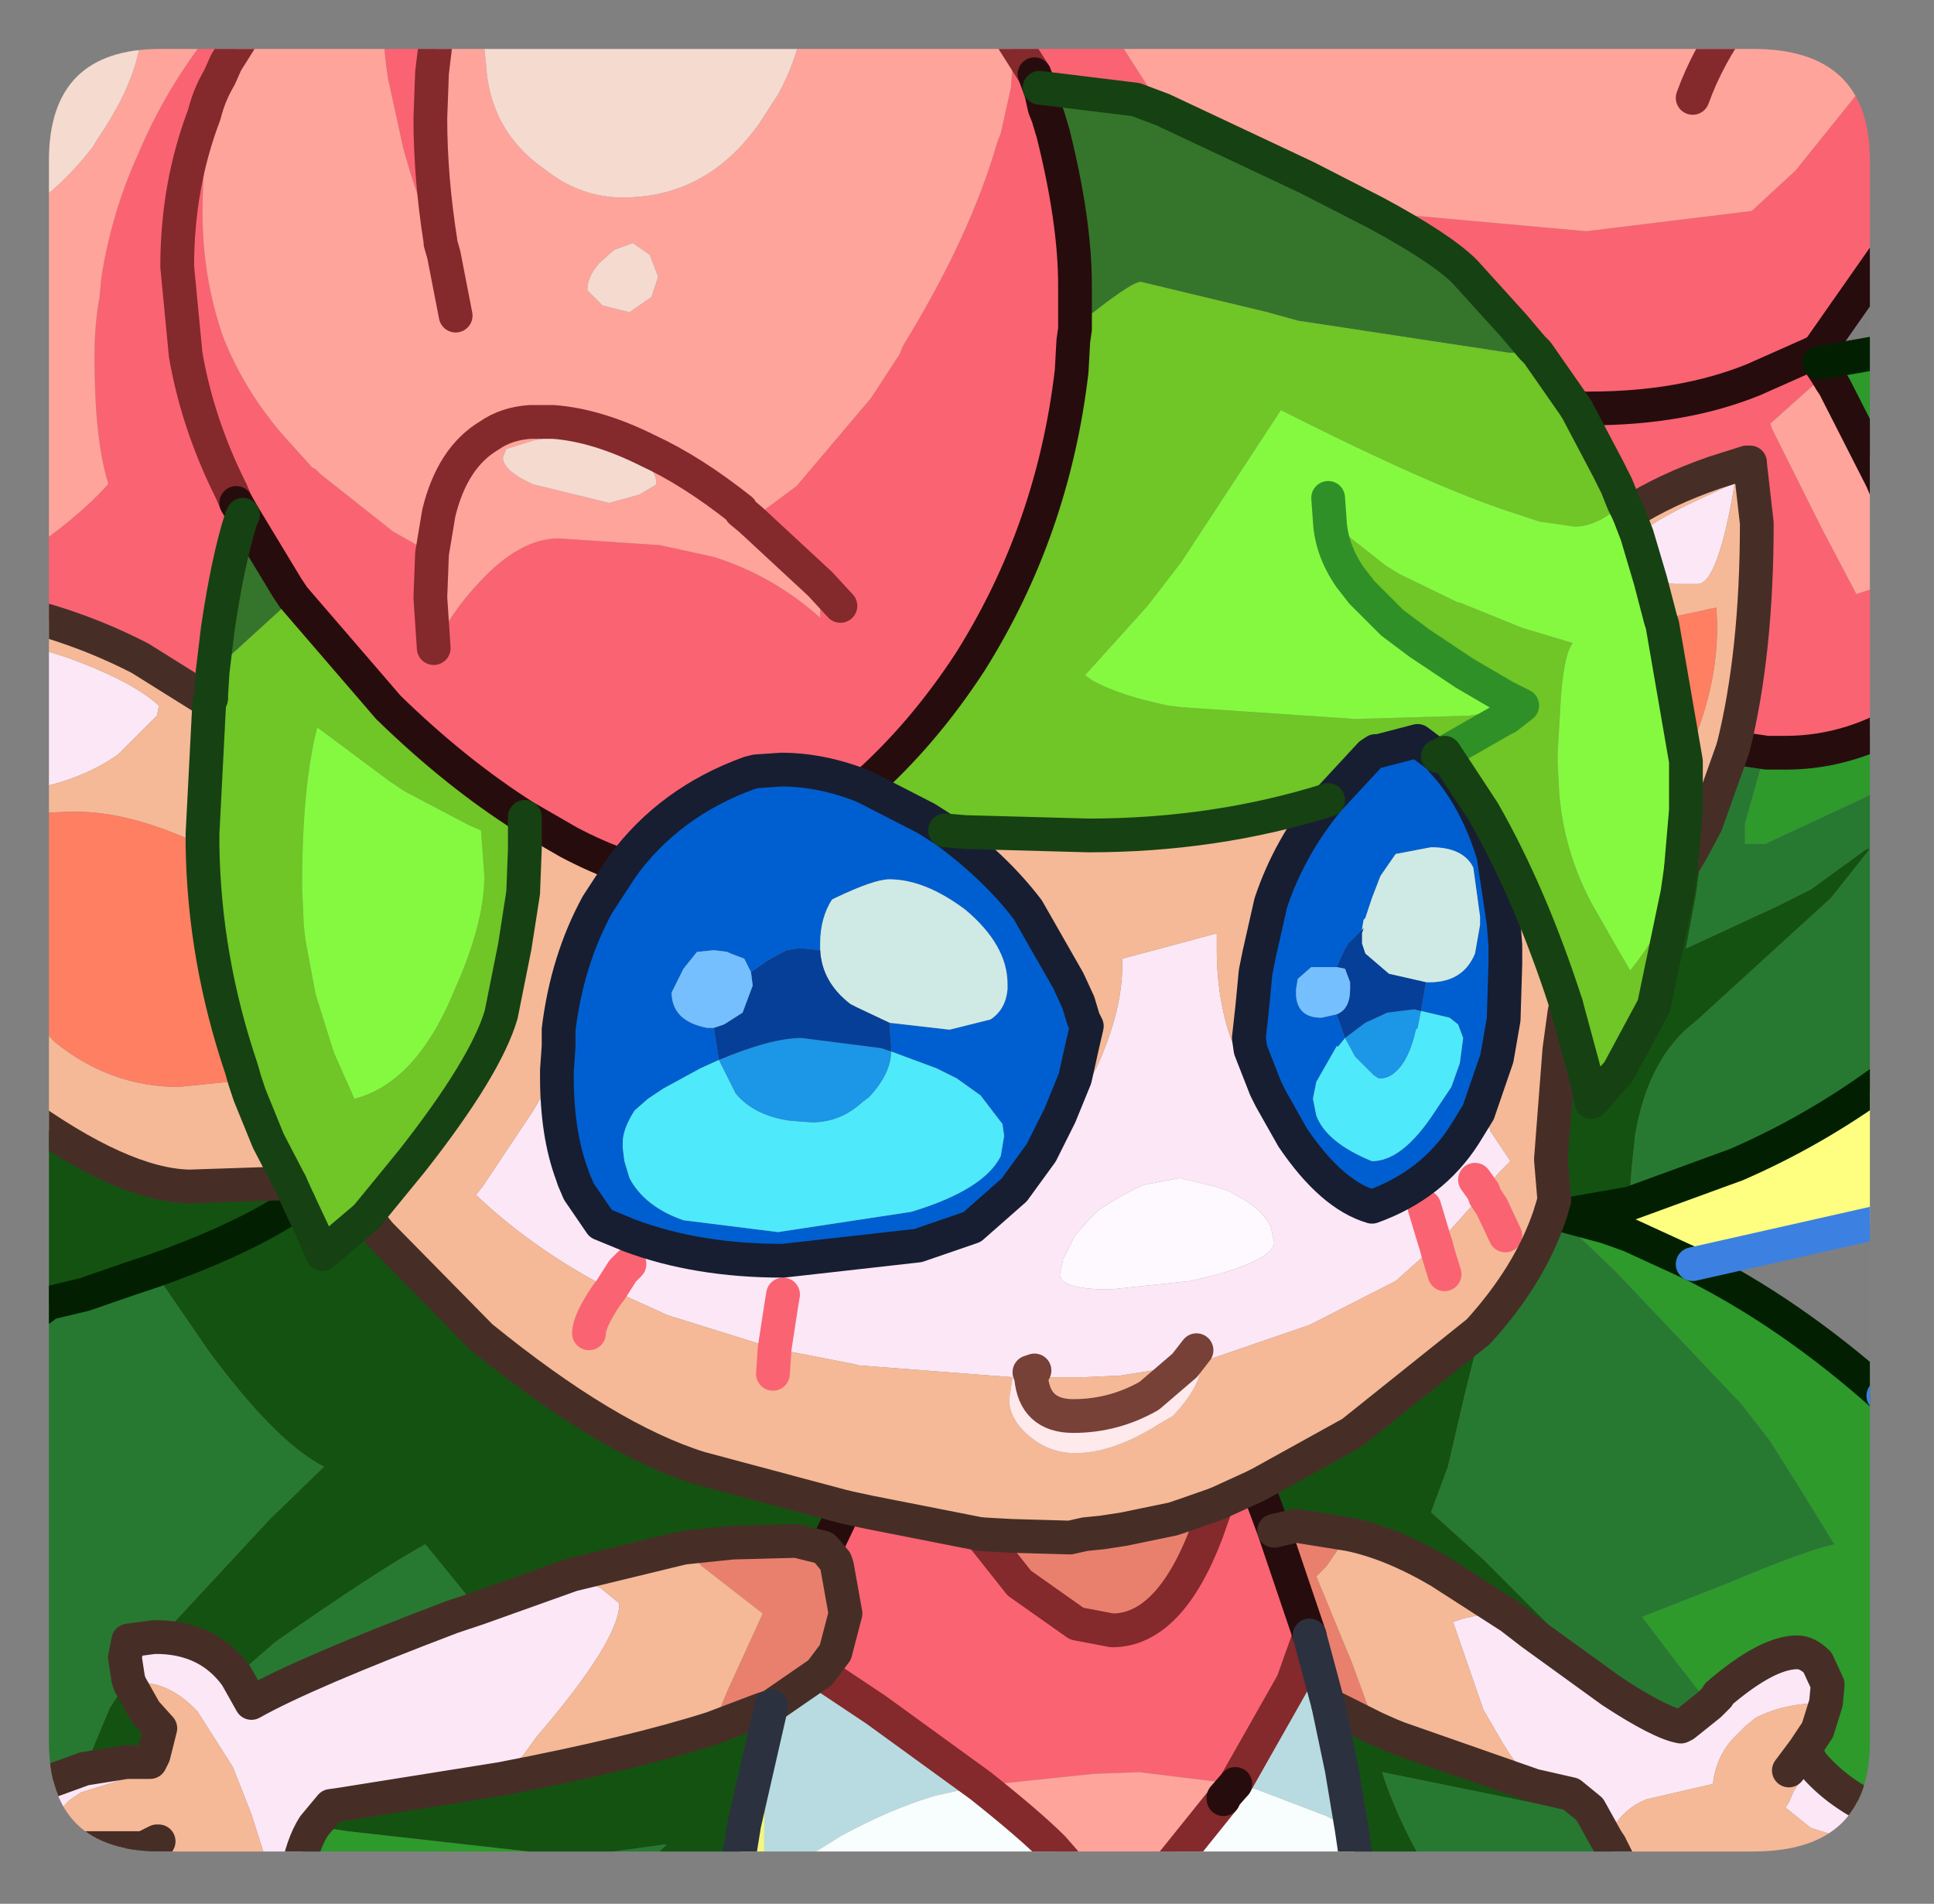<?xml version="1.0" encoding="UTF-8" standalone="no"?>
<svg xmlns:ffdec="https://www.free-decompiler.com/flash" xmlns:xlink="http://www.w3.org/1999/xlink" ffdec:objectType="frame" height="56.4px" width="57.3px" xmlns="http://www.w3.org/2000/svg">
  <rect width="100%" height="100%" fill="#808080" stroke="none"/>
  <g transform="matrix(1.0, 0.0, 0.0, 1.0, 1.45, 1.45)">
    <clipPath id="clipPath0" transform="matrix(1.0, 0.0, 0.0, 1.0, 0.0, 0.0)">
      <path d="M50.5 0.0 Q53.95 0.0 53.95 3.3 L53.95 50.15 Q53.95 53.4 50.5 53.4 L3.3 53.4 Q0.0 53.4 0.0 50.15 L0.0 3.3 Q0.0 0.0 3.3 0.0 L50.5 0.0" fill="#000000" fill-rule="evenodd" stroke="none"/>
    </clipPath>
    <g clip-path="url(#clipPath0)">
      <use ffdec:characterId="2" height="56.4" transform="matrix(1.0, 0.0, 0.0, 1.0, -1.45, -1.45)" width="57.3" xlink:href="#shape1"/>
    </g>
    <use ffdec:characterId="3" height="53.4" transform="matrix(1.0, 0.0, 0.0, 1.0, 0.0, 0.0)" width="53.95" xlink:href="#shape2"/>
  </g>
  <defs>
    <g id="shape1" transform="matrix(1.0, 0.0, 0.0, 1.0, 1.45, 1.45)">
      <path d="M55.35 31.3 L55.35 32.55 55.0 32.5 54.4 32.6 54.4 32.55 55.35 31.3" fill="#b3edfb" fill-rule="evenodd" stroke="none"/>
      <path d="M55.35 29.8 L55.35 31.3 54.4 32.55 54.4 32.6 55.0 32.5 55.35 32.55 55.35 34.5 48.7 36.0 46.85 35.15 46.15 34.9 44.85 34.55 46.85 34.2 50.0 33.05 Q52.3 32.05 54.35 30.55 L55.35 29.8 M54.35 39.9 L55.35 39.9 55.35 40.8 54.35 39.9 M-0.95 37.85 L-0.95 37.4 0.0 37.15 -0.95 37.85" fill="#ffff81" fill-rule="evenodd" stroke="none"/>
      <path d="M52.45 9.3 L54.15 9.0 55.35 8.85 55.35 10.0 55.3 10.0 54.1 10.4 54.1 11.0 54.3 12.75 52.9 10.0 52.8 9.85 52.65 9.6 52.45 9.3 M55.35 19.6 L55.35 21.45 50.85 23.55 50.25 23.55 50.25 22.95 50.7 21.35 50.9 20.85 51.45 20.85 Q53.5 20.85 55.35 19.6 M48.7 36.0 Q51.6 37.45 54.35 39.9 L55.35 40.8 55.35 42.95 54.45 42.55 54.25 43.85 54.1 45.85 54.45 46.55 55.35 47.95 55.35 52.85 54.35 52.3 Q53.0 51.7 52.25 50.8 L52.0 50.4 52.4 49.8 52.65 49.0 52.7 48.45 52.4 47.8 Q52.1 47.5 51.8 47.5 50.9 47.5 49.45 48.75 L49.45 48.8 49.2 49.05 48.3 47.9 47.2 46.45 49.75 45.45 Q52.0 44.5 52.9 44.3 L51.85 42.6 51.0 41.25 50.15 40.15 46.4 36.2 45.3 35.15 46.15 34.9 46.85 35.15 48.7 36.0 M54.65 54.45 L53.9 54.45 53.2 53.75 53.25 53.75 54.65 54.45 M14.55 54.45 L7.3 54.45 7.35 54.1 Q7.5 53.2 7.85 52.65 L8.85 52.8 14.65 53.45 14.9 53.5 15.05 53.5 15.6 53.5 14.55 54.45 M2.35 54.45 L1.15 54.45 2.95 53.65 2.35 54.45 M-0.95 41.15 L-0.95 40.95 -0.55 40.9 -0.4 40.9 -0.95 41.15" fill="#2d9b2b" fill-rule="evenodd" stroke="none"/>
      <path d="M55.35 21.45 L55.35 29.8 54.35 30.55 Q52.3 32.05 50.0 33.05 L46.85 34.2 46.85 33.7 46.9 33.1 47.0 32.15 Q47.4 29.85 48.8 28.8 L52.8 25.15 53.95 23.7 53.85 23.7 52.2 24.9 51.2 25.4 48.5 26.65 48.65 25.85 48.8 25.05 49.0 23.55 49.1 22.95 49.9 20.7 50.9 20.85 50.7 21.35 50.25 22.95 50.25 23.55 50.85 23.55 55.35 21.45 M53.9 54.45 L53.05 54.45 52.9 54.15 52.9 53.95 Q52.95 53.75 53.2 53.75 L53.9 54.45 M46.8 54.45 L41.15 54.45 Q40.05 52.75 39.5 51.05 L44.9 52.15 45.65 52.15 46.15 53.05 46.25 53.2 46.45 53.6 46.8 54.45 M16.95 54.45 L14.55 54.45 15.6 53.5 16.0 53.5 18.2 53.2 18.3 53.2 16.95 54.45 M1.15 54.45 L-0.95 54.45 -0.95 53.05 -0.6 53.15 0.1 53.3 -0.05 53.6 0.3 53.3 1.05 53.3 1.3 53.3 2.8 53.3 3.2 53.1 3.25 53.1 2.95 53.65 1.15 54.45 M-0.95 51.95 L-0.95 41.15 -0.4 40.9 -0.55 40.9 -0.95 40.95 -0.95 37.85 0.0 37.15 1.05 36.9 2.35 36.45 2.95 36.25 3.1 36.2 4.75 38.6 Q6.75 41.3 8.15 42.0 L6.55 43.55 3.3 47.05 3.1 47.05 2.35 47.15 2.25 47.65 2.35 48.3 1.8 49.15 1.05 50.95 -0.05 51.35 -0.95 51.95 M44.75 34.5 L44.85 34.55 46.15 34.9 45.3 35.15 46.4 36.2 50.15 40.15 51.0 41.25 51.85 42.6 52.9 44.3 Q52.0 44.5 49.75 45.45 L47.2 46.45 48.3 47.9 49.2 49.05 48.45 49.65 48.35 49.7 Q47.75 49.6 46.3 48.65 L46.1 48.45 44.75 47.0 42.5 44.75 40.95 43.35 41.45 42.0 41.95 39.85 42.3 38.45 42.35 38.0 Q43.85 36.35 44.45 34.6 L44.75 34.5 M3.1 50.55 L3.0 50.75 2.85 50.75 2.9 50.7 3.1 50.55 M12.7 46.2 L11.95 46.45 Q7.6 48.1 6.0 49.0 L5.55 48.2 6.7 47.2 Q9.7 45.1 11.15 44.3 L12.7 46.2" fill="#277931" fill-rule="evenodd" stroke="none"/>
      <path d="M55.35 10.0 L55.35 12.45 Q54.6 12.75 54.45 13.1 L54.3 12.75 54.1 11.0 54.1 10.4 55.3 10.0 55.35 10.0 M55.35 42.95 L55.35 47.95 54.45 46.55 54.1 45.85 54.25 43.85 54.45 42.55 55.35 42.95" fill="#ccffa3" fill-rule="evenodd" stroke="none"/>
      <path d="M41.15 54.45 L38.85 54.45 38.6 52.75 38.3 50.95 37.9 49.05 39.3 49.75 39.75 49.95 40.0 50.05 44.0 51.45 45.1 51.7 45.65 52.15 44.9 52.15 39.5 51.05 Q40.05 52.75 41.15 54.45 M20.3 54.45 L16.95 54.45 18.3 53.2 18.2 53.2 16.0 53.5 15.6 53.5 15.6 53.45 15.05 53.5 14.9 53.5 14.65 53.45 8.85 52.8 7.85 52.65 8.35 52.05 8.7 52.0 13.4 51.25 Q17.3 50.5 19.65 49.75 L21.1 49.2 21.4 49.1 20.6 52.6 20.3 54.45 M-0.95 37.4 L-0.95 31.4 Q2.15 33.65 4.15 33.7 L7.15 33.6 7.4 34.15 7.8 35.0 8.1 35.7 9.4 34.6 9.6 34.85 9.8 35.1 12.8 38.15 Q16.55 41.2 19.3 42.05 L23.6 43.2 23.0 44.45 22.95 44.4 22.15 44.2 20.25 44.25 18.8 44.4 15.5 45.2 12.7 46.2 11.15 44.3 Q9.7 45.1 6.7 47.2 L5.55 48.2 Q4.75 47.1 3.3 47.05 L6.55 43.55 8.15 42.0 Q6.75 41.3 4.75 38.6 L3.1 36.2 2.95 36.25 2.35 36.45 1.05 36.9 0.0 37.15 -0.95 37.4 M0.1 53.3 L0.3 53.3 -0.05 53.6 0.1 53.3 M2.65 50.75 L2.3 50.75 1.05 50.95 1.8 49.15 2.35 48.3 2.4 48.45 2.85 49.25 3.3 49.75 3.1 50.55 2.9 50.7 2.85 50.75 2.65 50.75 M48.35 24.3 L48.7 23.7 49.1 22.95 49.0 23.55 48.8 25.05 48.65 25.85 48.5 26.65 51.2 25.4 52.2 24.9 53.85 23.7 53.95 23.7 52.8 25.15 48.8 28.8 Q47.4 29.85 47.0 32.15 L46.9 33.1 46.85 33.7 46.85 34.2 44.85 34.55 44.75 34.5 44.5 34.45 44.75 34.5 44.45 34.6 44.5 34.45 44.6 34.1 44.5 32.9 44.75 29.65 44.9 28.55 44.95 28.3 45.6 30.7 45.75 31.15 46.5 30.3 47.55 28.35 48.25 25.0 48.35 24.3 M45.6 30.7 L45.7 31.2 45.75 31.15 45.7 31.2 45.6 30.7 M42.35 38.0 L42.3 38.45 41.95 39.85 41.45 42.0 40.95 43.35 42.5 44.75 44.75 47.0 46.1 48.45 46.3 48.65 43.95 46.95 43.3 46.45 41.2 45.1 Q39.75 44.25 38.5 44.0 L37.25 43.8 36.95 43.75 36.3 43.9 35.8 42.55 38.6 41.0 42.35 38.0 M7.4 34.15 Q6.05 35.1 3.65 36.0 L3.1 36.2 3.65 36.0 Q6.05 35.1 7.4 34.15" fill="#145211" fill-rule="evenodd" stroke="none"/>
      <path d="M55.35 52.85 L55.35 53.85 Q54.8 53.45 53.65 53.15 L52.35 52.75 52.2 52.7 51.45 52.1 51.55 51.95 51.7 51.6 52.25 50.8 Q53.0 51.7 54.35 52.3 L55.35 52.85 M7.3 54.45 L6.25 54.45 6.35 53.4 6.0 52.3 5.45 50.9 4.4 49.25 Q3.6 48.4 2.7 48.4 L2.4 48.45 2.35 48.3 2.25 47.65 2.35 47.15 3.1 47.05 3.3 47.05 Q4.75 47.1 5.55 48.2 L6.0 49.0 Q7.6 48.1 11.95 46.45 L12.7 46.2 15.5 45.2 16.35 45.6 16.9 46.05 Q16.9 47.15 14.45 50.0 L14.05 50.55 13.4 51.25 8.7 52.0 8.35 52.05 7.85 52.65 Q7.5 53.2 7.35 54.1 L7.3 54.45 M-0.95 53.05 L-0.95 51.95 -0.05 51.35 1.05 50.95 2.3 50.75 2.65 50.75 2.65 50.8 2.7 50.9 2.85 51.1 2.4 51.2 0.95 51.65 0.65 51.85 Q0.3 52.1 0.3 52.6 L0.3 52.7 0.55 53.05 1.05 53.3 0.3 53.3 0.1 53.3 -0.6 53.15 -0.95 53.05 M-0.95 22.0 L-0.95 17.55 0.6 18.05 Q2.5 18.75 3.25 19.45 L3.25 19.5 3.2 19.75 2.05 20.9 Q0.85 21.75 -0.95 22.0 M47.05 14.4 Q47.75 13.85 49.2 13.2 L49.95 12.85 Q49.45 15.85 48.85 15.85 L48.15 15.85 47.55 15.75 47.45 15.75 47.05 14.4 M36.2 31.1 L36.85 32.25 Q38.0 33.95 39.2 34.3 41.0 33.65 41.95 32.15 L42.35 31.5 42.4 31.6 42.7 32.0 42.7 32.05 43.3 32.95 42.95 33.3 42.5 33.85 42.45 33.95 41.1 35.45 41.05 35.3 40.75 34.3 41.05 35.3 41.1 35.45 40.8 35.7 39.9 36.5 37.45 37.75 37.35 37.8 34.15 38.9 34.15 38.85 34.05 38.65 34.0 38.55 33.65 39.0 31.75 39.3 30.65 39.35 29.1 39.35 29.05 39.2 29.2 39.15 Q28.7 39.15 28.55 39.3 L28.55 39.35 24.0 39.0 23.8 38.95 22.25 38.65 21.5 38.5 18.45 37.55 18.3 37.5 16.65 36.75 Q14.4 35.6 12.65 33.95 L12.85 33.7 14.35 31.45 15.05 30.25 15.05 30.45 Q15.05 32.15 15.5 33.35 L15.55 33.5 15.7 33.85 16.35 34.8 17.2 35.15 Q19.2 35.9 21.75 35.9 L25.75 35.45 27.35 34.9 28.6 33.8 29.4 32.7 29.55 32.65 30.1 31.95 31.05 30.15 Q31.8 28.5 31.8 27.15 L31.8 26.95 33.3 26.55 34.6 26.2 34.6 26.65 Q34.6 27.55 34.75 28.3 35.0 29.7 35.75 30.6 L36.2 31.1 M42.5 33.85 L42.25 33.5 42.5 33.85 M46.3 48.65 Q47.75 49.6 48.35 49.7 L48.45 49.65 49.2 49.05 49.45 48.8 49.45 48.75 Q50.9 47.5 51.8 47.5 52.1 47.5 52.4 47.8 L52.7 48.45 52.65 49.0 52.6 49.0 Q51.4 49.0 50.55 49.45 L50.25 49.7 49.95 50.0 Q49.4 50.55 49.3 51.4 L47.35 51.85 Q46.55 52.15 46.15 53.05 L45.65 52.15 45.1 51.7 44.0 51.45 43.3 50.55 43.05 50.15 42.5 49.2 41.6 46.6 41.9 46.5 42.35 46.4 43.3 46.45 43.95 46.95 46.3 48.65 M16.65 36.75 L17.0 36.2 17.2 36.0 17.0 36.2 16.65 36.75 M21.75 36.9 L21.7 37.2 21.5 38.5 21.7 37.2 21.75 36.9 M33.5 33.45 L32.45 33.65 Q31.85 33.9 31.1 34.4 L30.8 34.7 30.4 35.15 30.05 35.85 29.95 36.3 Q29.95 36.75 31.45 36.75 L33.8 36.5 34.45 36.35 Q36.3 35.85 36.3 35.35 L36.2 34.9 Q35.95 34.35 35.15 33.95 L35.0 33.85 34.55 33.7 33.5 33.45" fill="#fde8f7" fill-rule="evenodd" stroke="none"/>
      <path d="M55.35 53.85 L55.35 54.45 54.65 54.45 53.25 53.75 53.2 53.75 Q52.95 53.75 52.9 53.95 L52.9 54.15 53.05 54.45 46.8 54.45 46.45 53.6 46.25 53.2 46.15 53.05 Q46.55 52.15 47.35 51.85 L49.3 51.4 Q49.4 50.55 49.95 50.0 L50.25 49.7 50.55 49.45 Q51.4 49.0 52.6 49.0 L52.65 49.0 52.4 49.8 52.0 50.4 52.25 50.8 51.7 51.6 51.55 51.95 51.45 52.1 52.2 52.7 52.35 52.75 53.65 53.15 Q54.8 53.45 55.35 53.85 M6.25 54.45 L2.35 54.45 2.95 53.65 3.25 53.1 3.2 53.1 2.8 53.3 1.3 53.3 1.05 53.3 0.55 53.05 0.3 52.7 0.3 52.6 Q0.3 52.1 0.65 51.85 L0.95 51.65 2.4 51.2 2.85 51.1 2.7 50.9 2.65 50.8 2.65 50.75 2.85 50.75 3.0 50.75 3.1 50.55 3.3 49.75 2.85 49.25 2.4 48.45 2.7 48.4 Q3.6 48.4 4.4 49.25 L5.45 50.9 6.0 52.3 6.35 53.4 6.25 54.45 M-0.95 31.4 L-0.95 28.2 0.15 29.4 Q1.8 30.75 3.85 30.75 L5.8 30.55 5.95 31.0 6.5 32.35 7.15 33.6 4.15 33.7 Q2.15 33.65 -0.95 31.4 M-0.95 22.65 L-0.95 22.0 Q0.85 21.75 2.05 20.9 L3.2 19.75 3.25 19.5 3.25 19.45 Q2.5 18.75 0.6 18.05 L-0.95 17.55 -0.95 16.7 Q0.95 17.15 2.7 18.05 L4.7 19.3 4.75 19.35 4.55 23.25 4.55 23.6 Q2.35 22.55 0.65 22.6 L-0.9 22.65 -0.95 22.65 M26.55 23.15 L27.15 23.2 30.8 23.3 Q34.55 23.3 37.9 22.25 36.75 23.65 36.2 25.3 L35.85 26.85 35.75 27.35 35.65 28.4 35.55 29.3 35.6 29.65 36.05 30.8 36.2 31.1 35.75 30.6 Q35.0 29.7 34.75 28.3 34.6 27.55 34.6 26.65 L34.6 26.2 33.3 26.55 31.8 26.95 31.8 27.15 Q31.8 28.5 31.05 30.15 L30.1 31.95 29.55 32.65 29.4 32.7 29.95 31.6 30.4 30.5 30.6 29.6 30.75 28.95 30.65 28.75 30.5 28.25 30.2 27.6 29.0 25.5 Q28.05 24.25 26.55 23.15 M41.15 20.95 L41.35 20.85 42.5 22.6 Q43.9 25.05 44.95 28.3 L44.9 28.55 44.75 29.65 44.5 32.9 44.6 34.1 44.5 34.45 44.45 34.6 Q43.85 36.35 42.35 38.0 L38.6 41.0 35.8 42.55 34.6 43.1 33.6 43.45 33.3 43.55 31.85 43.85 31.2 43.95 30.7 44.0 30.25 44.1 28.5 44.05 27.6 44.0 24.3 43.35 23.6 43.2 19.3 42.05 Q16.55 41.2 12.8 38.15 L9.8 35.1 9.6 34.85 9.4 34.6 10.75 32.95 Q12.95 30.15 13.4 28.6 L13.8 26.6 14.05 25.0 14.1 23.7 14.1 23.1 14.1 22.75 15.4 23.5 Q16.25 23.95 17.0 24.2 L16.25 25.35 Q15.35 27.0 15.1 29.05 L15.1 29.55 15.05 30.25 14.35 31.45 12.85 33.7 12.65 33.95 Q14.4 35.6 16.65 36.75 L16.5 36.95 Q16.0 37.7 16.0 38.05 16.0 37.7 16.5 36.95 L16.65 36.75 18.3 37.5 18.45 37.55 21.5 38.5 22.25 38.65 23.8 38.95 24.0 39.0 28.55 39.35 28.45 40.0 Q28.45 40.6 29.05 41.1 29.65 41.6 30.4 41.6 31.55 41.6 32.95 40.7 L33.3 40.5 Q34.15 39.6 34.15 38.9 L37.35 37.8 37.45 37.75 39.9 36.5 40.8 35.7 41.1 35.45 42.45 33.95 42.5 33.85 42.95 33.3 43.3 32.95 42.7 32.05 42.7 32.0 42.4 31.6 42.35 31.5 42.9 29.9 43.1 28.75 43.15 27.1 43.15 26.55 43.1 25.9 42.8 23.9 Q42.35 22.4 41.5 21.35 L41.15 20.95 M46.8 13.75 Q47.9 13.05 49.35 12.55 L50.3 12.25 50.4 12.25 50.4 12.3 50.6 14.05 Q50.6 17.9 49.9 20.7 L49.1 22.95 48.7 23.7 48.35 24.3 48.5 22.55 48.5 21.35 48.5 21.1 48.75 20.45 Q49.55 18.45 49.4 16.55 L49.15 16.6 48.95 16.65 47.75 16.9 47.45 15.75 47.55 15.75 48.15 15.85 48.85 15.85 Q49.45 15.85 49.95 12.85 L49.2 13.2 Q47.75 13.85 47.05 14.4 L46.8 13.75 M43.15 35.15 L42.75 34.3 42.55 34.0 42.5 33.85 42.55 34.0 42.75 34.3 43.15 35.15 M41.35 36.3 L41.15 35.65 41.1 35.45 41.15 35.65 41.35 36.3 M43.3 46.45 L42.35 46.4 41.9 46.5 41.6 46.6 42.5 49.2 43.05 50.15 43.3 50.55 44.0 51.45 40.0 50.05 39.75 49.95 39.3 49.75 39.15 49.3 38.6 47.8 37.55 45.25 37.85 44.95 38.5 44.0 Q39.75 44.25 41.2 45.1 L43.3 46.45 M15.5 45.2 L18.8 44.4 19.35 44.95 21.15 46.35 20.1 48.65 19.65 49.75 Q17.3 50.5 13.4 51.25 L14.05 50.55 14.45 50.0 Q16.9 47.15 16.9 46.05 L16.35 45.6 15.5 45.2 M21.45 39.25 L21.5 38.5 21.45 39.25 M29.1 39.35 L30.65 39.35 31.75 39.3 33.65 39.0 32.6 39.9 Q31.55 40.5 30.35 40.5 29.2 40.5 29.1 39.35 M51.55 51.0 L52.0 50.4 51.55 51.0" fill="#f6ba98" fill-rule="evenodd" stroke="none"/>
      <path d="M36.3 43.9 L36.95 43.75 37.25 43.8 38.5 44.0 37.85 44.95 37.55 45.25 38.6 47.8 39.15 49.3 39.3 49.75 37.9 49.05 37.35 47.0 36.3 43.9 M27.6 44.0 L28.5 44.05 30.25 44.1 30.7 44.0 31.2 43.95 31.85 43.85 33.3 43.55 33.6 43.45 34.6 43.1 34.3 43.95 Q33.2 46.85 31.5 46.85 L30.45 46.65 28.75 45.45 27.6 44.0 M18.8 44.4 L20.25 44.25 22.15 44.2 22.95 44.4 23.0 44.45 23.05 44.5 23.3 44.8 23.35 44.95 23.6 46.35 23.3 47.5 22.85 48.1 21.4 49.1 21.1 49.2 19.65 49.75 20.1 48.65 21.15 46.35 19.35 44.95 18.8 44.4" fill="#ea816e" fill-rule="evenodd" stroke="none"/>
      <path d="M-0.95 15.15 L-0.85 15.05 Q0.8 13.95 1.75 12.9 L1.75 12.85 Q1.35 11.55 1.35 9.15 L1.35 9.1 Q1.35 8.15 1.5 7.35 L1.55 6.8 Q1.85 4.85 2.65 3.1 3.55 0.95 5.15 -0.95 L6.1 -0.95 5.25 0.4 5.05 0.85 4.8 1.9 Q4.55 3.3 4.55 4.85 4.55 6.75 5.15 8.5 5.75 10.05 6.9 11.4 L7.8 12.4 7.9 12.45 8.05 12.6 10.2 14.3 11.35 14.95 11.3 16.25 11.4 17.75 Q11.9 16.7 12.75 15.8 13.95 14.5 15.1 14.5 L18.1 14.7 19.7 15.05 Q21.45 15.6 22.85 16.85 L22.85 15.85 20.8 13.95 22.15 12.95 24.35 10.35 25.2 9.05 25.3 8.8 Q27.3 5.55 28.1 2.75 L28.2 2.5 28.5 1.15 28.6 -0.2 28.15 -0.9 28.1 -0.95 31.2 -0.95 31.25 -0.9 31.4 -0.7 33.0 1.8 32.2 1.5 29.35 1.15 29.4 1.3 29.5 1.75 29.6 2.0 29.75 2.5 Q30.4 5.1 30.4 7.0 L30.4 8.3 30.35 8.65 30.3 9.55 Q29.75 14.25 27.3 18.15 25.9 20.3 24.15 21.85 22.9 21.35 21.7 21.35 L20.95 21.4 20.75 21.45 Q18.4 22.3 17.0 24.2 16.25 23.95 15.4 23.5 L14.1 22.75 Q12.05 21.45 10.05 19.5 L9.75 19.15 7.25 16.25 7.05 15.95 5.75 13.8 5.55 13.45 5.4 13.1 Q4.4 11.1 4.05 9.05 L3.8 6.45 Q3.8 4.05 4.6 1.95 4.75 1.35 5.05 0.85 4.75 1.35 4.6 1.95 3.8 4.05 3.8 6.45 L4.05 9.05 Q4.4 11.1 5.4 13.1 L5.55 13.45 5.75 13.8 5.7 13.9 Q5.3 15.15 5.0 17.2 L4.85 18.45 4.8 19.25 4.7 19.3 2.7 18.05 Q0.95 17.15 -0.95 16.7 L-0.95 15.15 M11.55 -0.95 L11.35 0.7 11.3 2.05 Q11.3 3.8 11.6 5.7 L11.6 5.75 11.45 5.55 Q11.0 4.75 10.5 2.95 L10.05 0.9 Q9.9 -0.05 9.9 -0.95 L11.55 -0.95 M55.05 -0.95 L55.35 -0.95 55.35 4.5 54.55 5.9 52.45 8.9 52.3 9.0 52.45 9.3 52.65 9.6 52.4 9.85 51.0 11.1 51.05 11.25 52.55 14.25 53.55 16.15 55.35 15.55 55.35 19.6 Q53.5 20.85 51.45 20.85 L50.9 20.85 49.9 20.7 Q50.6 17.9 50.6 14.05 L50.4 12.3 50.4 12.25 50.3 12.25 49.35 12.55 Q47.9 13.05 46.8 13.75 L46.65 13.45 46.45 12.95 46.2 12.45 45.25 10.65 44.1 9.0 43.95 8.85 43.4 8.2 41.95 6.6 Q41.25 5.9 39.3 4.85 L39.45 4.85 45.55 5.4 50.45 4.8 51.75 3.6 53.8 1.05 55.05 -0.95 M52.3 9.0 L50.5 9.8 Q48.4 10.65 45.65 10.65 L45.25 10.65 45.65 10.65 Q48.4 10.65 50.5 9.8 L52.3 9.0 M35.8 42.55 L36.3 43.9 37.35 47.0 36.85 48.4 35.15 51.4 32.3 51.05 30.95 51.1 27.6 51.45 24.5 49.2 22.85 48.1 23.3 47.5 23.6 46.35 23.35 44.95 23.3 44.8 23.05 44.5 23.0 44.45 23.6 43.2 24.3 43.35 27.6 44.0 28.75 45.45 30.45 46.65 31.5 46.85 Q33.2 46.85 34.3 43.95 L34.6 43.1 35.8 42.55 M29.35 1.15 L29.2 0.75 29.35 1.15 M23.45 16.5 L22.85 15.85 23.45 16.5 M29.2 0.75 L28.6 -0.2 29.2 0.75" fill="#fb6372" fill-rule="evenodd" stroke="none"/>
      <path d="M21.4 49.1 L22.85 48.1 24.5 49.2 27.6 51.45 26.25 51.75 Q24.9 52.15 23.45 52.95 L21.2 54.35 Q21.15 50.8 21.4 49.1 M35.15 51.4 L36.85 48.4 37.35 47.0 37.9 49.05 38.3 50.95 38.6 52.75 37.85 52.35 35.75 51.55 35.15 51.4" fill="#b9dce2" fill-rule="evenodd" stroke="none"/>
      <path d="M38.85 54.45 L32.75 54.45 32.75 54.4 34.8 51.85 34.8 51.8 35.15 51.4 35.75 51.55 37.85 52.35 38.6 52.75 38.85 54.45 M30.65 54.45 L21.2 54.45 21.2 54.35 23.45 52.95 Q24.9 52.15 26.25 51.75 L27.6 51.45 Q29.05 52.6 29.75 53.3 L30.1 53.7 30.65 54.45" fill="#f9ffff" fill-rule="evenodd" stroke="none"/>
      <path d="M-0.95 4.95 Q0.3 4.2 1.3 2.9 L1.45 2.65 Q2.75 0.75 2.75 -0.75 L2.75 -0.95 5.15 -0.95 Q3.55 0.95 2.65 3.1 1.85 4.85 1.55 6.8 L1.5 7.35 Q1.35 8.15 1.35 9.1 L1.35 9.15 Q1.35 11.55 1.75 12.85 L1.75 12.9 Q0.8 13.95 -0.85 15.05 L-0.95 15.15 -0.95 4.95 M1.15 -0.95 L-0.95 0.6 -0.95 -0.1 -0.95 -0.95 -0.05 -0.95 -0.1 -0.9 -0.65 -0.4 -0.95 -0.1 -0.65 -0.4 -0.1 -0.9 -0.05 -0.95 1.15 -0.95 M6.1 -0.95 L9.9 -0.95 Q9.9 -0.05 10.05 0.9 L10.5 2.95 Q11.0 4.75 11.45 5.55 L11.6 5.75 11.6 5.7 Q11.3 3.8 11.3 2.05 L11.35 0.7 11.55 -0.95 13.0 -0.95 12.9 0.0 12.95 0.45 Q13.05 2.25 14.4 3.35 L14.8 3.65 Q15.8 4.4 17.0 4.4 19.5 4.4 21.05 2.2 L21.6 1.35 Q22.15 0.35 22.3 -0.6 L22.3 -0.95 28.1 -0.95 28.15 -0.9 28.6 -0.2 28.5 1.15 28.2 2.5 28.1 2.75 Q27.3 5.55 25.3 8.8 L25.2 9.05 24.35 10.35 22.15 12.95 20.8 13.95 20.5 13.7 20.5 13.65 Q19.05 12.5 17.75 11.9 16.25 11.15 14.95 11.05 L14.5 11.05 14.25 11.05 Q13.55 11.1 13.05 11.45 11.95 12.1 11.55 13.75 L11.35 14.95 11.55 13.75 Q11.95 12.1 13.05 11.45 13.55 11.1 14.25 11.05 L14.5 11.05 14.95 11.05 Q16.25 11.15 17.75 11.9 19.05 12.5 20.5 13.65 L20.5 13.7 20.8 13.95 22.85 15.85 22.85 16.85 Q21.45 15.6 19.7 15.05 L18.1 14.7 15.1 14.5 Q13.95 14.5 12.75 15.8 11.9 16.7 11.4 17.75 L11.3 16.25 11.35 14.95 10.2 14.3 8.05 12.6 7.9 12.45 7.8 12.4 6.9 11.4 Q5.75 10.05 5.15 8.5 4.55 6.75 4.55 4.85 4.55 3.3 4.8 1.9 L5.05 0.85 5.25 0.4 6.1 -0.95 M12.05 7.9 L11.7 6.1 11.6 5.75 11.7 6.1 12.05 7.9 M33.0 1.8 L31.4 -0.7 31.25 -0.9 31.2 -0.95 50.0 -0.95 51.75 -0.95 51.75 -0.9 52.15 -0.9 52.4 -0.95 55.05 -0.95 53.8 1.05 51.75 3.6 50.45 4.8 45.55 5.4 39.45 4.85 39.3 4.85 37.25 3.8 33.0 1.8 M55.35 12.45 L55.35 15.55 53.55 16.15 52.55 14.25 51.05 11.25 51.0 11.1 52.4 9.85 52.65 9.6 52.8 9.85 52.9 10.0 54.3 12.75 54.45 13.1 Q54.6 12.75 55.35 12.45 M32.75 54.45 L30.65 54.45 30.1 53.7 29.75 53.3 Q29.05 52.6 27.6 51.45 L30.95 51.1 32.3 51.05 35.15 51.4 34.8 51.8 34.8 51.85 32.75 54.4 32.75 54.45 M48.7 1.45 Q49.15 0.2 50.0 -0.95 49.15 0.2 48.7 1.45 M17.3 5.75 L16.75 5.95 16.3 6.35 Q15.95 6.75 15.95 7.15 L16.4 7.6 17.2 7.8 17.85 7.35 18.05 6.75 17.8 6.1 17.3 5.75 M13.55 11.85 L13.45 12.1 Q13.45 12.5 14.35 12.9 L16.6 13.45 17.5 13.2 18.0 12.9 Q18.0 12.4 17.3 12.0 L16.9 11.8 15.4 11.4 14.35 11.6 13.55 11.85" fill="#ffa59c" fill-rule="evenodd" stroke="none"/>
      <path d="M21.2 54.45 L20.3 54.45 20.6 52.6 21.4 49.1 Q21.15 50.8 21.2 54.35 L21.2 54.45" fill="#f4f782" fill-rule="evenodd" stroke="none"/>
      <path d="M2.75 -0.95 L2.75 -0.75 Q2.75 0.75 1.45 2.65 L1.3 2.9 Q0.3 4.2 -0.95 4.95 L-0.95 0.6 1.15 -0.95 2.75 -0.95 M22.3 -0.95 L22.3 -0.6 Q22.15 0.35 21.6 1.35 L21.05 2.2 Q19.5 4.4 17.0 4.4 15.8 4.4 14.8 3.65 L14.4 3.35 Q13.05 2.25 12.95 0.45 L12.9 0.0 13.0 -0.95 22.3 -0.95 M51.75 -0.95 L52.4 -0.95 52.15 -0.9 51.75 -0.9 51.75 -0.95 M13.55 11.85 L14.35 11.6 15.4 11.4 16.9 11.8 17.3 12.0 Q18.0 12.4 18.0 12.9 L17.5 13.2 16.6 13.45 14.35 12.9 Q13.45 12.5 13.45 12.1 L13.55 11.85 M17.3 5.75 L17.8 6.1 18.05 6.75 17.85 7.35 17.2 7.8 16.4 7.6 15.95 7.15 Q15.95 6.75 16.3 6.35 L16.75 5.95 17.3 5.75" fill="#f6dbd0" fill-rule="evenodd" stroke="none"/>
      <path d="M33.5 33.45 L34.55 33.7 35.0 33.85 35.15 33.95 Q35.95 34.35 36.2 34.9 L36.3 35.35 Q36.3 35.85 34.45 36.35 L33.8 36.5 31.45 36.75 Q29.95 36.75 29.95 36.3 L30.05 35.85 30.4 35.15 30.8 34.7 31.1 34.4 Q31.85 33.9 32.45 33.65 L33.5 33.45" fill="#fffaff" fill-rule="evenodd" stroke="none"/>
      <path d="M34.15 38.9 Q34.15 39.6 33.3 40.5 L32.95 40.7 Q31.55 41.6 30.4 41.6 29.65 41.6 29.05 41.1 28.45 40.6 28.45 40.0 L28.55 39.35 28.55 39.3 Q28.7 39.15 29.2 39.15 L29.05 39.2 29.1 39.35 Q29.2 40.5 30.35 40.5 31.55 40.5 32.6 39.9 L33.65 39.0 34.0 38.55 34.05 38.65 34.15 38.85 34.15 38.9" fill="#ffeaed" fill-rule="evenodd" stroke="none"/>
      <path d="M-0.95 28.2 L-0.95 22.65 -0.9 22.65 0.65 22.6 Q2.35 22.55 4.55 23.6 4.6 26.95 5.7 30.2 L5.8 30.55 3.85 30.75 Q1.8 30.75 0.15 29.4 L-0.95 28.2 M47.75 16.9 L48.95 16.65 49.15 16.6 49.4 16.55 Q49.55 18.45 48.75 20.45 L48.5 21.1 47.8 17.05 47.75 16.9" fill="#ff7f62" fill-rule="evenodd" stroke="none"/>
      <path d="M39.3 4.85 Q41.25 5.9 41.95 6.6 L43.4 8.2 43.95 8.85 44.1 9.0 43.25 9.0 37.0 8.05 36.1 7.8 32.35 6.9 Q32.05 6.9 30.45 8.2 L30.4 8.3 30.4 7.0 Q30.4 5.1 29.75 2.5 L29.6 2.0 29.5 1.75 29.4 1.3 29.35 1.15 32.2 1.5 33.0 1.8 37.25 3.8 39.3 4.85 M4.85 18.45 L5.0 17.2 Q5.3 15.15 5.7 13.9 L5.75 13.8 7.05 15.95 7.25 16.25 7.1 16.4 4.85 18.45" fill="#35752b" fill-rule="evenodd" stroke="none"/>
      <path d="M4.55 23.6 L4.55 23.25 4.75 19.35 4.8 19.25 4.85 18.45 7.1 16.4 7.25 16.25 9.75 19.15 10.05 19.5 Q12.05 21.45 14.1 22.75 L14.1 23.1 14.1 23.7 14.05 25.0 13.8 26.6 13.4 28.6 Q12.95 30.15 10.75 32.95 L9.4 34.6 8.1 35.7 7.8 35.0 7.4 34.15 7.15 33.6 6.5 32.35 5.95 31.0 5.8 30.55 5.7 30.2 Q4.6 26.95 4.55 23.6 M44.1 9.0 L45.25 10.65 46.2 12.45 46.45 12.95 46.65 13.45 Q45.9 14.15 45.2 14.15 L44.15 14.0 43.7 13.85 43.55 13.8 43.4 13.75 Q41.05 13.0 36.5 10.7 L33.55 15.2 32.55 16.5 30.7 18.55 30.9 18.7 Q31.7 19.15 33.15 19.45 L33.55 19.5 38.7 19.85 42.1 19.75 42.95 19.6 43.2 19.55 43.65 19.45 43.2 19.8 43.1 19.85 41.35 20.85 43.1 19.85 43.2 19.8 43.65 19.45 43.15 19.2 41.95 18.5 40.6 17.6 39.8 17.0 38.9 16.1 38.55 15.65 Q38.0 14.85 37.95 14.0 L39.6 15.3 40.0 15.55 41.75 16.4 41.8 16.4 43.65 17.15 45.15 17.6 Q44.9 17.9 44.8 19.15 L44.7 20.85 44.7 21.15 44.75 22.1 Q44.9 23.75 45.65 25.2 L45.7 25.3 46.5 26.7 46.85 27.3 Q47.65 26.3 48.25 25.0 L47.55 28.35 46.5 30.3 45.75 31.15 45.6 30.7 44.95 28.3 Q43.9 25.05 42.5 22.6 L41.35 20.85 41.15 20.95 40.55 20.5 39.4 20.8 39.3 20.8 39.15 20.9 37.9 22.25 Q34.55 23.3 30.8 23.3 L27.15 23.2 26.55 23.15 26.0 22.8 24.15 21.85 Q25.9 20.3 27.3 18.15 29.75 14.25 30.3 9.55 L30.35 8.65 30.4 8.3 30.45 8.2 Q32.05 6.9 32.35 6.9 L36.1 7.8 37.0 8.05 43.25 9.0 44.1 9.0 M10.1 21.7 L7.95 20.1 Q7.5 21.85 7.5 24.8 L7.5 24.85 7.55 25.95 7.6 26.4 7.9 28.0 8.4 29.6 8.45 29.75 9.05 31.1 Q10.8 30.65 11.9 28.15 L12.2 27.45 Q12.9 25.75 12.9 24.5 L12.8 23.15 12.45 23.0 10.55 22.0 10.1 21.7" fill="#70c627" fill-rule="evenodd" stroke="none"/>
      <path d="M43.65 19.45 L43.2 19.55 42.95 19.6 42.1 19.75 38.7 19.85 33.55 19.5 33.15 19.45 Q31.7 19.15 30.9 18.7 L30.7 18.55 32.55 16.5 33.55 15.2 36.5 10.7 Q41.05 13.0 43.4 13.75 L43.55 13.8 43.7 13.85 44.15 14.0 45.2 14.15 Q45.9 14.15 46.65 13.45 L46.8 13.75 47.05 14.4 47.45 15.75 47.75 16.9 47.8 17.05 48.5 21.1 48.5 21.35 48.5 22.55 48.35 24.3 48.25 25.0 Q47.65 26.3 46.85 27.3 L46.5 26.7 45.7 25.3 45.65 25.2 Q44.9 23.75 44.75 22.1 L44.7 21.15 44.7 20.85 44.8 19.15 Q44.9 17.9 45.15 17.6 L43.65 17.15 41.8 16.4 41.75 16.4 40.0 15.55 39.6 15.3 37.95 14.0 Q38.0 14.85 38.55 15.65 L38.9 16.1 39.8 17.0 40.6 17.6 41.95 18.5 43.15 19.2 43.65 19.45 M37.95 14.0 L37.9 13.3 37.95 14.0 M10.1 21.7 L10.55 22.0 12.45 23.0 12.8 23.15 12.9 24.5 Q12.9 25.75 12.2 27.45 L11.9 28.15 Q10.8 30.65 9.05 31.1 L8.45 29.75 8.4 29.6 7.9 28.0 7.6 26.4 7.55 25.95 7.5 24.85 7.5 24.8 Q7.5 21.85 7.95 20.1 L10.1 21.7" fill="#86fa3f" fill-rule="evenodd" stroke="none"/>
      <path d="M24.15 21.85 L26.0 22.8 26.55 23.15 Q28.05 24.25 29.0 25.5 L30.2 27.6 30.5 28.25 30.65 28.75 30.75 28.95 30.6 29.6 30.4 30.5 29.95 31.6 29.4 32.7 28.6 33.8 27.35 34.9 25.75 35.45 21.75 35.9 Q19.2 35.9 17.2 35.15 L16.35 34.8 15.7 33.85 15.55 33.5 15.5 33.35 Q15.05 32.15 15.05 30.45 L15.05 30.25 15.1 29.55 15.1 29.05 Q15.35 27.0 16.25 25.35 L17.0 24.2 Q18.4 22.3 20.75 21.45 L20.95 21.4 21.7 21.35 Q22.9 21.35 24.15 21.85 M37.9 22.25 L39.15 20.9 39.3 20.8 39.4 20.8 40.55 20.5 41.15 20.95 41.5 21.35 Q42.35 22.4 42.8 23.9 L43.1 25.9 43.15 26.55 43.15 27.1 43.1 28.75 42.9 29.9 42.35 31.5 41.95 32.15 Q41.0 33.65 39.2 34.3 38.0 33.95 36.85 32.25 L36.2 31.1 36.05 30.8 35.6 29.65 35.55 29.3 35.65 28.4 35.75 27.35 35.85 26.85 36.2 25.3 Q36.75 23.65 37.9 22.25 M40.8 27.65 L40.9 27.65 Q41.9 27.65 42.25 26.8 L42.4 25.95 42.4 25.7 42.2 24.25 Q41.9 23.65 40.95 23.65 L39.9 23.85 39.45 24.5 39.2 25.15 39.0 25.75 38.95 25.8 38.9 26.1 38.75 26.25 38.5 26.5 38.4 26.65 38.15 27.2 37.85 27.2 37.4 27.2 37.0 27.55 36.95 27.85 36.95 28.05 Q37.0 28.7 37.7 28.7 L38.15 28.6 38.4 29.3 38.2 29.55 38.15 29.55 37.55 30.6 37.45 31.1 37.55 31.6 Q37.85 32.4 39.2 32.95 40.1 32.95 41.05 31.5 L41.55 30.75 41.8 30.05 41.9 29.3 41.75 28.9 41.5 28.7 40.65 28.5 40.8 27.65 M20.8 27.35 L20.7 27.15 20.6 26.95 20.2 26.8 20.1 26.75 19.7 26.7 19.2 26.75 18.8 27.25 18.45 27.95 Q18.45 28.8 19.5 29.0 L19.55 29.0 19.7 29.0 19.85 29.95 19.3 30.2 18.2 30.8 17.75 31.1 17.35 31.45 Q17.0 32.0 17.0 32.4 L17.0 32.55 17.05 32.95 17.2 33.45 Q17.65 34.3 18.8 34.7 L21.6 35.05 25.55 34.45 Q27.7 33.8 28.2 32.8 L28.3 32.2 28.25 31.85 27.6 31.0 26.9 30.5 26.3 30.2 24.95 29.7 24.95 29.5 24.9 28.85 26.65 29.05 26.7 29.05 27.9 28.75 Q28.35 28.45 28.4 27.85 L28.4 27.7 Q28.4 26.55 27.15 25.5 25.95 24.6 24.9 24.6 24.45 24.6 23.3 25.15 L23.2 25.2 Q22.85 25.75 22.85 26.5 L22.85 26.7 22.35 26.65 22.15 26.65 21.85 26.7 21.3 27.0 20.8 27.35" fill="#005fd1" fill-rule="evenodd" stroke="none"/>
      <path d="M38.9 26.1 L38.95 25.8 39.0 25.75 39.2 25.15 39.45 24.5 39.9 23.85 40.95 23.65 Q41.9 23.65 42.2 24.25 L42.4 25.7 42.4 25.95 42.25 26.8 Q41.9 27.65 40.9 27.65 L40.8 27.65 39.7 27.4 39.0 26.8 38.9 26.5 38.9 26.4 38.9 26.3 38.9 26.2 38.95 26.05 38.9 26.1 M22.85 26.7 L22.85 26.5 Q22.85 25.75 23.2 25.2 L23.3 25.15 Q24.45 24.6 24.9 24.6 25.95 24.6 27.15 25.5 28.4 26.55 28.4 27.7 L28.4 27.85 Q28.35 28.45 27.9 28.75 L26.7 29.05 26.65 29.05 24.9 28.85 23.95 28.4 23.75 28.3 Q22.9 27.65 22.85 26.7" fill="#d0ebe6" fill-rule="evenodd" stroke="none"/>
      <path d="M40.65 28.5 L41.5 28.7 41.75 28.9 41.9 29.3 41.8 30.05 41.55 30.75 41.05 31.5 Q40.1 32.95 39.2 32.95 37.85 32.4 37.55 31.6 L37.45 31.1 37.55 30.6 38.15 29.55 38.2 29.55 38.4 29.3 38.7 29.85 39.25 30.4 39.4 30.5 Q39.7 30.5 39.9 30.3 40.3 29.95 40.5 29.05 L40.55 29.0 40.65 28.5 M24.95 29.7 L26.3 30.2 26.9 30.5 27.6 31.0 28.25 31.85 28.3 32.2 28.2 32.8 Q27.7 33.8 25.55 34.45 L21.6 35.05 18.8 34.7 Q17.65 34.3 17.2 33.45 L17.05 32.95 17.0 32.55 17.0 32.4 Q17.0 32.0 17.35 31.45 L17.75 31.1 18.2 30.8 19.3 30.2 19.85 29.95 20.35 30.95 Q20.9 31.6 21.95 31.75 L22.6 31.8 Q23.45 31.8 24.1 31.2 L24.3 31.05 Q24.95 30.35 24.95 29.7" fill="#4eebfc" fill-rule="evenodd" stroke="none"/>
      <path d="M40.65 28.5 L40.55 29.0 40.5 29.05 Q40.3 29.95 39.9 30.3 39.7 30.5 39.4 30.5 L39.25 30.4 38.7 29.85 38.4 29.3 39.0 28.85 39.65 28.55 40.45 28.45 40.65 28.5 M19.85 29.95 Q21.4 29.3 22.3 29.3 L24.65 29.6 24.95 29.7 Q24.95 30.35 24.3 31.05 L24.1 31.2 Q23.45 31.8 22.6 31.8 L21.95 31.75 Q20.9 31.6 20.35 30.95 L19.85 29.95" fill="#1c97e7" fill-rule="evenodd" stroke="none"/>
      <path d="M38.9 26.1 L38.95 26.05 38.9 26.2 38.9 26.3 38.9 26.4 38.9 26.5 39.0 26.8 39.7 27.4 40.8 27.65 40.65 28.5 40.45 28.45 39.65 28.55 39.0 28.85 38.4 29.3 38.15 28.6 Q38.55 28.45 38.55 27.85 L38.55 27.65 38.4 27.25 38.15 27.2 38.4 26.65 38.5 26.5 38.75 26.25 38.9 26.1 M20.8 27.35 L21.3 27.0 21.85 26.7 22.15 26.65 22.35 26.65 22.85 26.7 Q22.9 27.65 23.75 28.3 L23.95 28.4 24.9 28.85 24.95 29.5 24.95 29.7 24.65 29.6 22.3 29.3 Q21.4 29.3 19.85 29.95 L19.7 29.0 20.0 28.9 20.55 28.55 20.85 27.75 20.8 27.35" fill="#063f98" fill-rule="evenodd" stroke="none"/>
      <path d="M38.15 28.6 L37.7 28.7 Q37.0 28.7 36.95 28.05 L36.95 27.85 37.0 27.55 37.4 27.2 37.85 27.2 38.15 27.2 38.4 27.25 38.55 27.65 38.55 27.85 Q38.55 28.45 38.15 28.6 M19.7 29.0 L19.55 29.0 19.5 29.0 Q18.45 28.8 18.45 27.95 L18.8 27.25 19.2 26.75 19.7 26.7 20.1 26.75 20.2 26.8 20.6 26.95 20.7 27.15 20.8 27.35 20.85 27.75 20.55 28.55 20.0 28.9 19.7 29.0" fill="#75c0ff" fill-rule="evenodd" stroke="none"/>
      <path d="M6.1 -0.95 L5.25 0.4 5.05 0.85 Q4.75 1.35 4.6 1.95 3.8 4.05 3.8 6.45 L4.05 9.05 Q4.4 11.1 5.4 13.1 L5.55 13.45 M11.35 14.95 L11.55 13.75 Q11.95 12.1 13.05 11.45 13.55 11.1 14.25 11.05 L14.5 11.05 14.95 11.05 Q16.25 11.15 17.75 11.9 19.05 12.5 20.5 13.65 L20.5 13.7 20.8 13.95 22.85 15.85 23.45 16.5 M28.6 -0.2 L28.15 -0.9 28.1 -0.95 M11.55 -0.95 L11.35 0.7 11.3 2.05 Q11.3 3.8 11.6 5.7 L11.6 5.75 11.7 6.1 12.05 7.9 M50.0 -0.95 Q49.15 0.2 48.7 1.45 M-0.95 -0.1 L-0.65 -0.4 -0.1 -0.9 -0.05 -0.95 M11.35 14.95 L11.3 16.25 11.4 17.75 M22.85 48.1 L24.5 49.2 27.6 51.45 Q29.05 52.6 29.75 53.3 L30.1 53.7 30.65 54.45 M35.15 51.4 L36.85 48.4 37.35 47.0 M27.6 44.0 L28.75 45.45 30.45 46.65 31.5 46.85 Q33.2 46.85 34.3 43.95 L34.6 43.1 M34.8 51.85 L32.75 54.4 M28.6 -0.2 L29.2 0.75" fill="none" stroke="#85292c" stroke-linecap="round" stroke-linejoin="round" stroke-width="1.0"/>
      <path d="M55.35 4.5 L54.55 5.9 52.45 8.9 52.3 9.0 52.45 9.3 52.65 9.6 52.8 9.85 52.9 10.0 54.3 12.75 54.45 13.1 Q54.6 12.75 55.35 12.45 M45.25 10.65 L45.65 10.65 Q48.4 10.65 50.5 9.8 L52.3 9.0 M30.4 8.3 L30.35 8.65 30.3 9.55 Q29.75 14.25 27.3 18.15 25.9 20.3 24.15 21.85 M49.9 20.7 L50.9 20.85 51.45 20.85 Q53.5 20.85 55.35 19.6 M35.8 42.55 L36.3 43.9 37.35 47.0 M29.35 1.15 L29.4 1.3 29.5 1.75 29.6 2.0 29.75 2.5 Q30.4 5.1 30.4 7.0 L30.4 8.3 M29.2 0.75 L29.35 1.15 M5.75 13.8 L5.55 13.45 M5.75 13.8 L7.05 15.95 7.25 16.25 9.75 19.15 10.05 19.5 Q12.05 21.45 14.1 22.75 L15.4 23.5 Q16.25 23.95 17.0 24.2 M4.8 19.25 L4.7 19.3 M23.0 44.45 L23.6 43.2 M35.15 51.4 L34.8 51.8 34.8 51.85" fill="none" stroke="#270c0d" stroke-linecap="round" stroke-linejoin="round" stroke-width="1.0"/>
      <path d="M42.5 33.85 L42.55 34.0 42.75 34.3 43.15 35.15 M41.1 35.45 L41.15 35.65 41.35 36.3 M42.25 33.5 L42.5 33.85 M41.1 35.45 L41.05 35.3 40.75 34.3 M16.65 36.75 L16.5 36.95 Q16.0 37.7 16.0 38.05 M17.2 36.0 L17.0 36.2 16.65 36.75 M21.5 38.5 L21.7 37.2 21.75 36.9 M21.5 38.5 L21.45 39.25" fill="none" stroke="#fb6372" stroke-linecap="round" stroke-linejoin="round" stroke-width="1.0"/>
      <path d="M29.2 39.15 L29.05 39.2 29.1 39.35 Q29.2 40.5 30.35 40.5 31.55 40.5 32.6 39.9 L33.65 39.0 34.0 38.55" fill="none" stroke="#774138" stroke-linecap="round" stroke-linejoin="round" stroke-width="1.0"/>
      <path d="M41.35 20.85 L43.1 19.85 43.2 19.8 43.65 19.45 43.15 19.2 41.95 18.5 40.6 17.6 39.8 17.0 38.9 16.1 38.55 15.65 Q38.0 14.85 37.95 14.0 L37.9 13.3" fill="none" stroke="#309128" stroke-linecap="round" stroke-linejoin="round" stroke-width="1.0"/>
      <path d="M24.15 21.85 L26.0 22.8 26.55 23.15 Q28.05 24.25 29.0 25.5 L30.2 27.6 30.5 28.25 30.65 28.75 30.75 28.95 30.6 29.6 30.4 30.5 29.95 31.6 29.4 32.7 28.6 33.8 27.35 34.9 25.75 35.45 21.75 35.9 Q19.2 35.9 17.2 35.15 L16.35 34.8 15.7 33.85 15.55 33.5 15.5 33.35 Q15.05 32.15 15.05 30.45 L15.05 30.25 15.1 29.55 15.1 29.05 Q15.35 27.0 16.25 25.35 L17.0 24.2 Q18.4 22.3 20.75 21.45 L20.95 21.4 21.7 21.35 Q22.9 21.35 24.15 21.85 M37.9 22.25 L39.15 20.9 39.3 20.8 39.4 20.8 40.55 20.5 41.15 20.95 41.5 21.35 Q42.35 22.4 42.8 23.9 L43.1 25.9 43.15 26.55 43.15 27.1 43.1 28.75 42.9 29.9 42.35 31.5 41.95 32.15 Q41.0 33.65 39.2 34.3 38.0 33.95 36.85 32.25 L36.2 31.1 36.05 30.8 35.6 29.65 35.55 29.3 35.65 28.4 35.75 27.35 35.85 26.85 36.2 25.3 Q36.75 23.65 37.9 22.25" fill="none" stroke="#171e31" stroke-linecap="round" stroke-linejoin="round" stroke-width="1.0"/>
      <path d="M52.45 9.3 L54.15 9.0 55.35 8.85 M48.7 36.0 Q51.6 37.45 54.35 39.9 L55.35 40.8 M3.1 36.2 L2.95 36.25 2.35 36.45 1.05 36.9 0.0 37.15 -0.95 37.85 M46.85 34.2 L50.0 33.05 Q52.3 32.05 54.35 30.55 L55.35 29.8 M44.5 34.45 L44.75 34.5 44.85 34.55 46.85 34.2 M46.15 34.9 L46.85 35.15 48.7 36.0 M46.15 34.9 L44.85 34.55 M3.1 36.2 L3.65 36.0 Q6.05 35.1 7.4 34.15 M0.0 37.15 L-0.95 37.4" fill="none" stroke="#022001" stroke-linecap="round" stroke-linejoin="round" stroke-width="1.0"/>
      <path d="M4.75 19.35 L4.7 19.3 2.7 18.05 Q0.95 17.15 -0.95 16.7 M1.05 50.95 L-0.05 51.35 -0.95 51.95 M-0.95 53.05 L-0.6 53.15 0.1 53.3 0.3 53.3 1.05 53.3 1.3 53.3 2.8 53.3 3.2 53.1 3.25 53.1 2.95 53.65 2.35 54.45 M2.65 50.75 L2.3 50.75 1.05 50.95 M2.35 48.3 L2.25 47.65 2.35 47.15 3.1 47.05 3.3 47.05 Q4.75 47.1 5.55 48.2 L6.0 49.0 Q7.6 48.1 11.95 46.45 L12.7 46.2 15.5 45.2 18.8 44.4 20.25 44.25 22.15 44.2 22.95 44.4 23.0 44.45 23.05 44.5 23.3 44.8 23.35 44.95 23.6 46.35 23.3 47.5 22.85 48.1 21.4 49.1 21.1 49.2 19.65 49.75 Q17.3 50.5 13.4 51.25 L8.7 52.0 8.35 52.05 7.85 52.65 Q7.5 53.2 7.35 54.1 L7.3 54.45 M49.9 20.7 Q50.6 17.9 50.6 14.05 L50.4 12.3 50.4 12.25 50.3 12.25 49.35 12.55 Q47.9 13.05 46.8 13.75 M48.35 24.3 L48.7 23.7 49.1 22.95 49.9 20.7 M44.95 28.3 L44.9 28.55 44.75 29.65 44.5 32.9 44.6 34.1 44.5 34.45 44.45 34.6 Q43.85 36.35 42.35 38.0 L38.6 41.0 35.8 42.55 34.6 43.1 33.6 43.45 33.3 43.55 31.85 43.85 31.2 43.95 30.7 44.0 30.25 44.1 28.5 44.05 27.6 44.0 24.3 43.35 23.6 43.2 19.3 42.05 Q16.55 41.2 12.8 38.15 L9.8 35.1 9.6 34.85 9.4 34.6 M46.3 48.65 Q47.75 49.6 48.35 49.7 L48.45 49.65 49.2 49.05 49.45 48.8 49.45 48.75 Q50.9 47.5 51.8 47.5 52.1 47.5 52.4 47.8 L52.7 48.45 52.65 49.0 52.4 49.8 52.0 50.4 52.25 50.8 Q53.0 51.7 54.35 52.3 L55.35 52.85 M43.3 46.45 L43.95 46.95 46.3 48.65 M44.0 51.45 L45.1 51.7 45.65 52.15 46.15 53.05 46.25 53.2 46.45 53.6 46.8 54.45 M38.5 44.0 Q39.75 44.25 41.2 45.1 L43.3 46.45 M36.3 43.9 L36.95 43.75 37.25 43.8 38.5 44.0 M39.3 49.75 L39.75 49.95 40.0 50.05 44.0 51.45 M7.15 33.6 L4.15 33.7 Q2.15 33.65 -0.95 31.4 M2.35 48.3 L2.4 48.45 2.85 49.25 3.3 49.75 3.1 50.55 3.0 50.75 2.85 50.75 2.65 50.75 M37.9 49.05 L39.3 49.75 M52.0 50.4 L51.55 51.0 M53.2 53.75 Q52.95 53.75 52.9 53.95 L52.9 54.15 53.05 54.45 M54.65 54.45 L53.25 53.75 53.2 53.75" fill="none" stroke="#462e27" stroke-linecap="round" stroke-linejoin="round" stroke-width="1.0"/>
      <path d="M55.35 34.5 L48.7 36.0 M54.35 39.9 L55.35 39.9" fill="none" stroke="#3c82e2" stroke-linecap="round" stroke-linejoin="round" stroke-width="1.0"/>
      <path d="M37.35 47.0 L37.9 49.05 38.3 50.95 38.6 52.75 38.85 54.45 M20.3 54.45 L20.6 52.6 21.4 49.1" fill="none" stroke="#2c313f" stroke-linecap="round" stroke-linejoin="round" stroke-width="1.0"/>
      <path d="M4.55 23.6 L4.55 23.25 4.75 19.35 4.8 19.25 4.85 18.45 5.0 17.2 Q5.3 15.15 5.7 13.9 L5.75 13.8 M39.3 4.85 Q41.25 5.9 41.95 6.6 L43.4 8.2 43.95 8.85 44.1 9.0 45.25 10.65 46.2 12.45 46.45 12.95 46.65 13.45 46.8 13.75 47.05 14.4 47.45 15.75 47.75 16.9 47.8 17.05 48.5 21.1 48.5 21.35 48.5 22.55 48.35 24.3 48.25 25.0 47.55 28.35 46.5 30.3 45.75 31.15 45.7 31.2 45.6 30.7 44.95 28.3 Q43.9 25.05 42.5 22.6 L41.35 20.85 41.15 20.95 M26.55 23.15 L27.15 23.2 30.8 23.3 Q34.55 23.3 37.9 22.25 M45.6 30.7 L45.75 31.15 M33.0 1.8 L37.25 3.8 39.3 4.85 M29.35 1.15 L32.2 1.5 33.0 1.8 M14.1 22.75 L14.1 23.1 14.1 23.7 14.05 25.0 13.8 26.6 13.4 28.6 Q12.95 30.15 10.75 32.95 L9.4 34.6 8.1 35.7 7.8 35.0 7.4 34.15 7.15 33.6 6.5 32.35 5.95 31.0 5.8 30.55 5.7 30.2 Q4.6 26.95 4.55 23.6" fill="none" stroke="#164113" stroke-linecap="round" stroke-linejoin="round" stroke-width="1.0"/>
    </g>
    <g id="shape2" transform="matrix(1.0, 0.0, 0.0, 1.0, 0.0, 0.0)">
      <path d="M50.5 0.0 Q53.95 0.0 53.95 3.3 L53.95 50.15 Q53.95 53.4 50.5 53.4 L3.3 53.4 Q0.0 53.4 0.0 50.15 L0.0 3.3 Q0.0 0.0 3.3 0.0 L50.5 0.0" fill="#000000" fill-opacity="0.004" fill-rule="evenodd" stroke="none"/>
    </g>
  </defs>
</svg>
